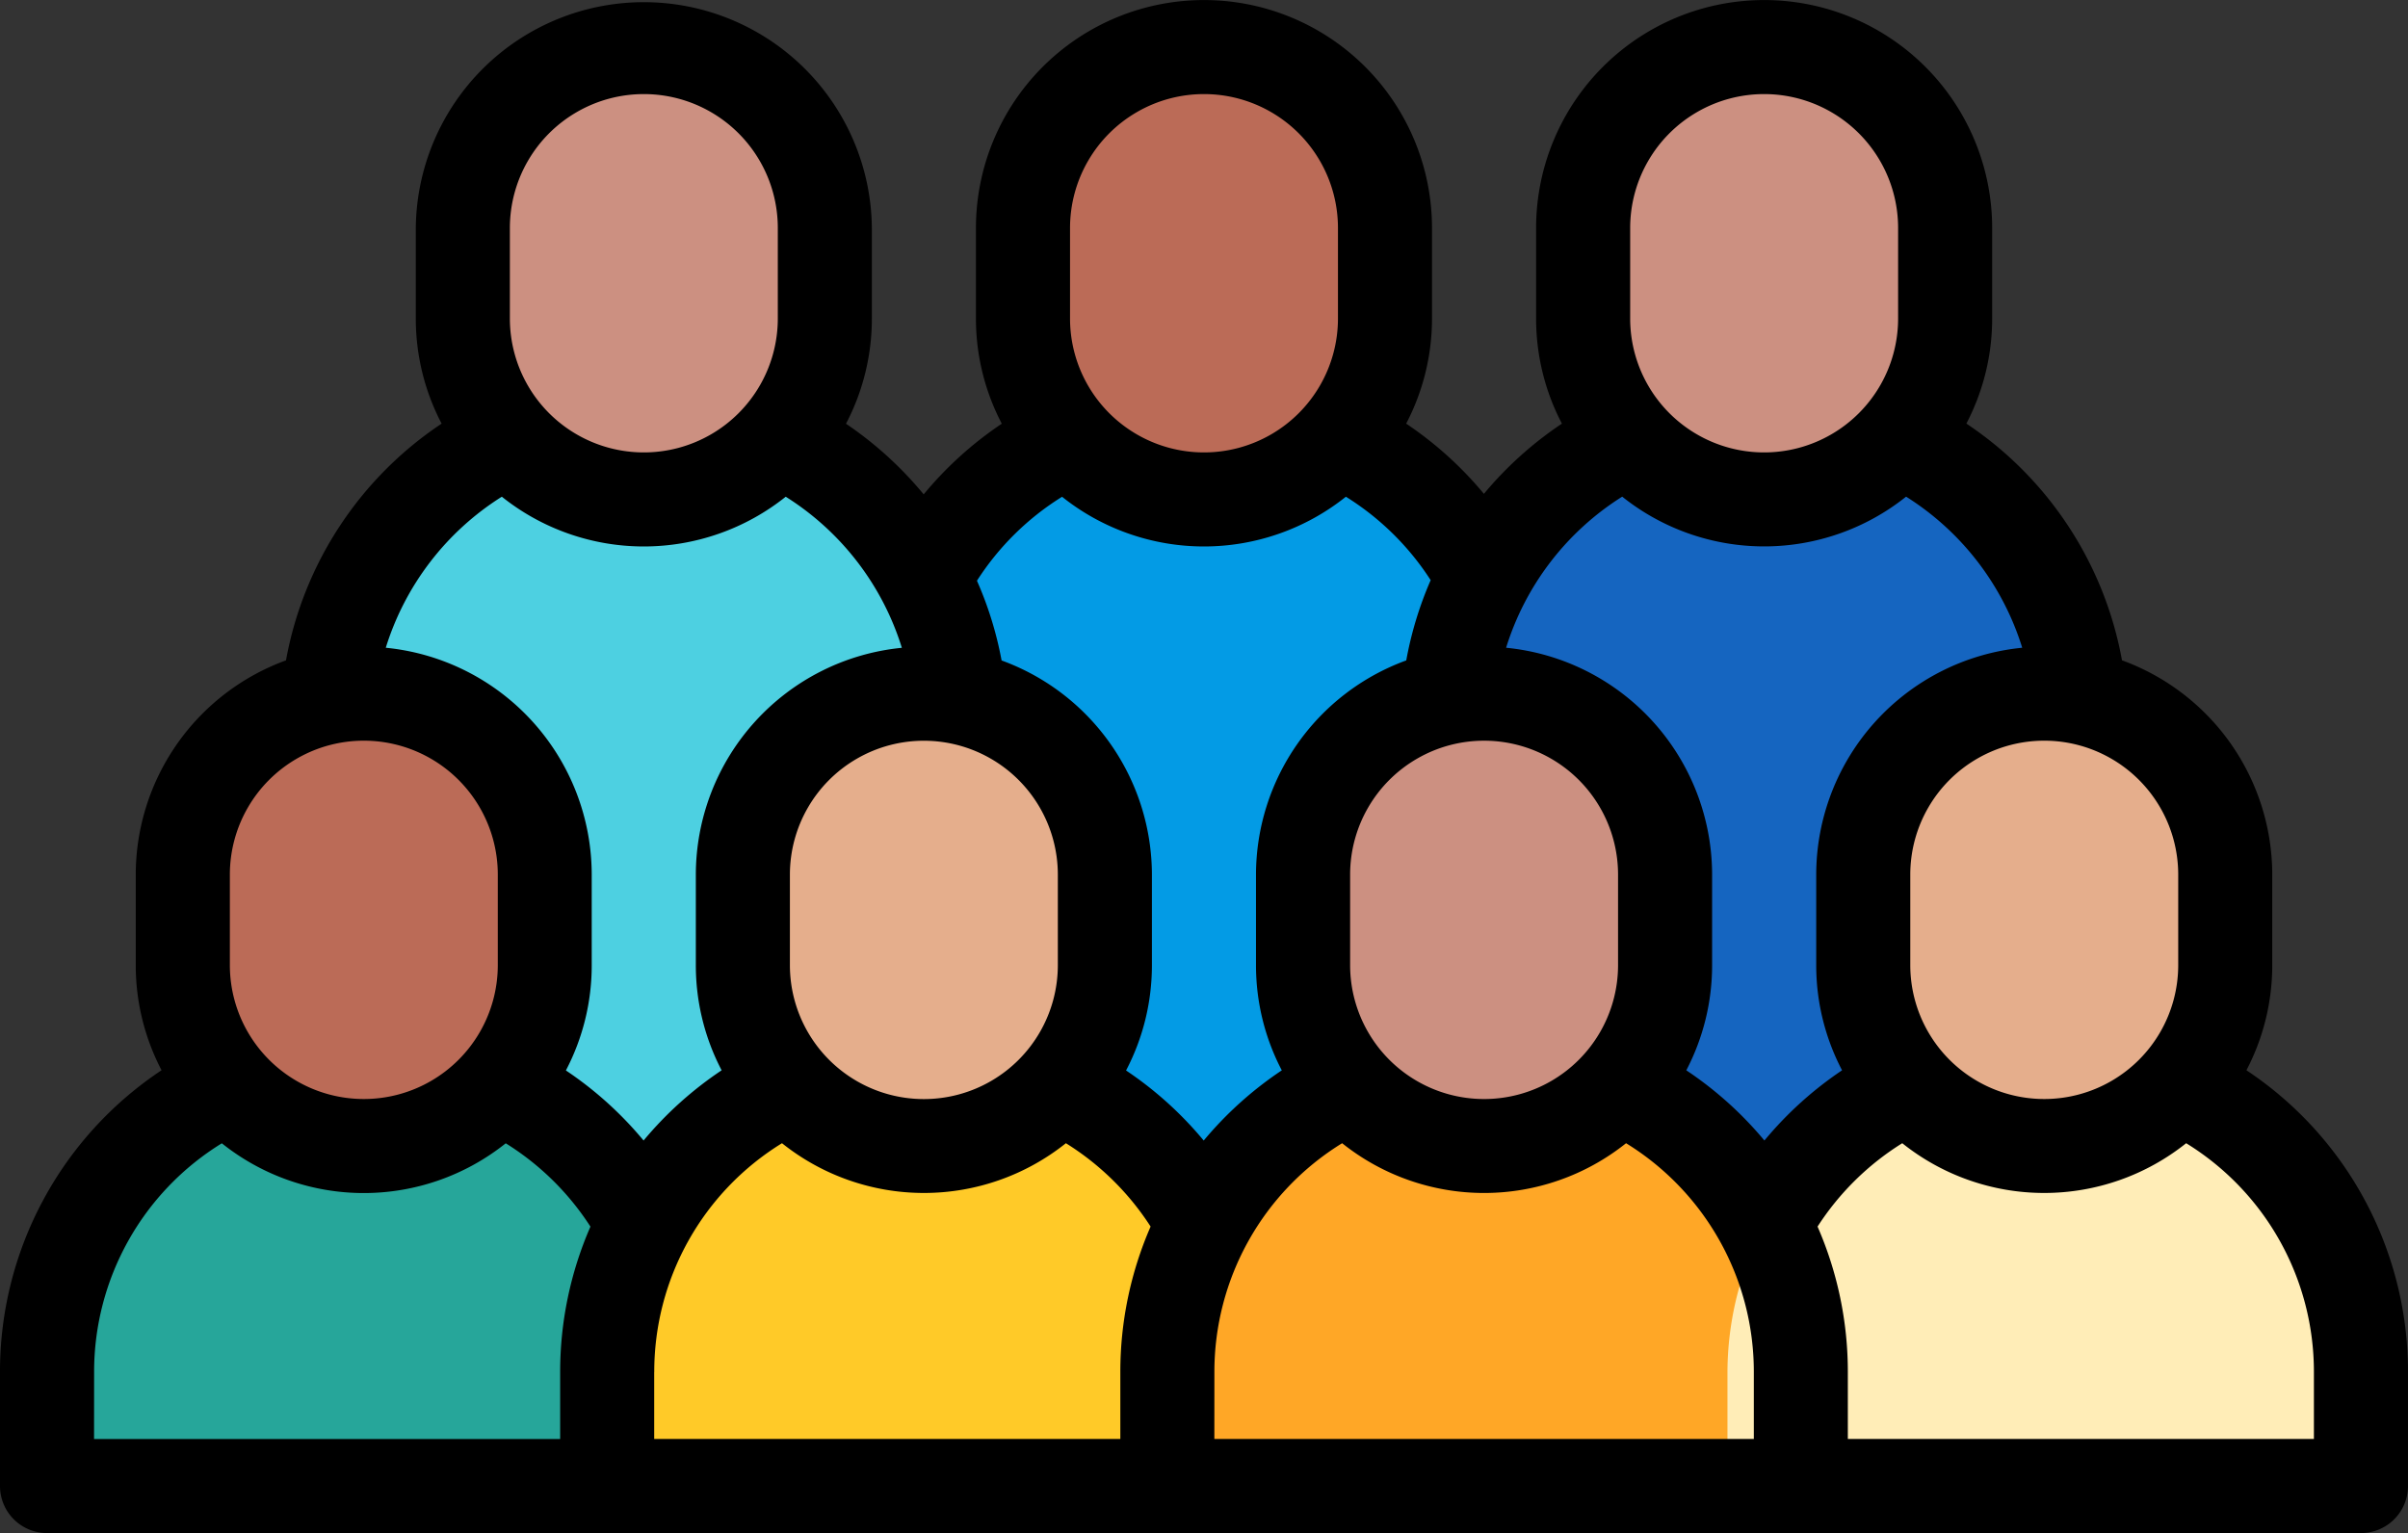 <svg xmlns="http://www.w3.org/2000/svg" width="120" height="76.419" viewBox="0 0 120 76.419">
  <rect x="0" y="0" width="120" height="76.419" fill="#333333" stroke="none"/>
  <g id="comunidad" transform="translate(-2.145 -44.215)">
    <g id="Grupo_85180" data-name="Grupo 85180" transform="translate(4.488 46.558)">
      <path id="Trazado_147559" data-name="Trazado 147559" d="M237.7,209.253a9.02,9.02,0,1,0-18.039,0v4.51a9.02,9.02,0,0,0,18.04,0v-4.51Z" transform="translate(-171.024 -200.233)" fill="#bb6b57" fill-rule="evenodd"/>
      <path id="Trazado_147560" data-name="Trazado 147560" d="M213.288,283.626a8.987,8.987,0,0,1-13.412,0A15.835,15.835,0,0,0,190.8,297.9v28.005h31.569V297.9A15.834,15.834,0,0,0,213.288,283.626Z" transform="translate(-148.925 -264.08)" fill="#039be5" fill-rule="evenodd"/>
      <path id="Trazado_147561" data-name="Trazado 147561" d="M118.6,209.253a9.02,9.02,0,1,0-18.039,0v4.51a9.02,9.02,0,0,0,18.04,0v-4.51Z" transform="translate(-79.837 -200.233)" fill="#cc9081" fill-rule="evenodd"/>
      <path id="Trazado_147562" data-name="Trazado 147562" d="M94.186,283.626a8.987,8.987,0,0,1-13.412,0A15.835,15.835,0,0,0,71.7,297.9v28.005h31.569V297.9a15.834,15.834,0,0,0-9.078-14.279Z" transform="translate(-57.738 -264.08)" fill="#4dd0e1" fill-rule="evenodd"/>
      <path id="Trazado_147563" data-name="Trazado 147563" d="M356.8,209.253a9.02,9.02,0,1,0-18.039,0v4.51a9.02,9.02,0,0,0,18.04,0v-4.51Z" transform="translate(-262.212 -200.233)" fill="#cc9081" fill-rule="evenodd"/>
      <path id="Trazado_147564" data-name="Trazado 147564" d="M332.389,283.626a8.987,8.987,0,0,1-13.412,0A15.835,15.835,0,0,0,309.9,297.9v28.005h31.569V297.9A15.834,15.834,0,0,0,332.389,283.626Z" transform="translate(-240.112 -264.08)" fill="#1565c0" fill-rule="evenodd"/>
      <path id="Trazado_147566" data-name="Trazado 147566" d="M59.048,346.786a9.02,9.02,0,0,0-18.039,0v4.51a9.02,9.02,0,0,0,18.04,0v-4.51Z" transform="translate(-34.244 -305.532)" fill="#bb6b57" fill-rule="evenodd"/>
      <path id="Trazado_147567" data-name="Trazado 147567" d="M34.635,421.158a8.987,8.987,0,0,1-13.412,0,15.835,15.835,0,0,0-9.079,14.279v5.674H43.713v-5.674A15.834,15.834,0,0,0,34.635,421.158Z" transform="translate(-12.144 -369.379)" fill="#26a69a" fill-rule="evenodd"/>
      <path id="Trazado_147568" data-name="Trazado 147568" d="M178.149,346.786a9.02,9.02,0,0,0-18.039,0v4.51a9.02,9.02,0,0,0,18.039,0Z" transform="translate(-125.431 -305.532)" fill="#e5ae8c" fill-rule="evenodd"/>
      <path id="Trazado_147569" data-name="Trazado 147569" d="M153.738,421.158a8.987,8.987,0,0,1-13.412,0,15.835,15.835,0,0,0-9.079,14.279v5.674h31.569v-5.674A15.835,15.835,0,0,0,153.738,421.158Z" transform="translate(-103.332 -369.379)" fill="#ffca28" fill-rule="evenodd"/>
      <path id="Trazado_147570" data-name="Trazado 147570" d="M297.251,346.786a9.02,9.02,0,1,0-18.039,0v4.51a9.02,9.02,0,0,0,18.04,0v-4.51Z" transform="translate(-216.618 -305.532)" fill="#cc9081" fill-rule="evenodd"/>
      <path id="Trazado_147571" data-name="Trazado 147571" d="M272.839,421.158a8.987,8.987,0,0,1-13.412,0,15.835,15.835,0,0,0-9.079,14.279v5.674h31.569v-5.674a15.834,15.834,0,0,0-9.078-14.279Z" transform="translate(-194.519 -369.379)" fill="#ffa726" fill-rule="evenodd"/>
      <path id="Trazado_147572" data-name="Trazado 147572" d="M416.353,346.786a9.02,9.02,0,0,0-18.039,0v4.51a9.02,9.02,0,0,0,18.039,0Z" transform="translate(-307.806 -305.532)" fill="#e5ae8c" fill-rule="evenodd"/>
      <path id="Trazado_147573" data-name="Trazado 147573" d="M391.941,421.158a8.987,8.987,0,0,1-13.412,0,15.835,15.835,0,0,0-9.079,14.279v5.674h31.569v-5.674A15.834,15.834,0,0,0,391.941,421.158Z" transform="translate(-285.707 -369.379)" fill="#ffedb7" fill-rule="evenodd"/>
    </g>
    <g id="Grupo_85181" data-name="Grupo 85181" transform="translate(2.145 44.215)">
      <path id="Trazado_147574" data-name="Trazado 147574" d="M114.094,243.583a11.289,11.289,0,0,0,1.286-5.242v-4.51a11.383,11.383,0,0,0-7.488-10.682,18.043,18.043,0,0,0-7.755-11.8,11.291,11.291,0,0,0,1.285-5.24V201.6a11.363,11.363,0,1,0-22.727,0v4.51a11.29,11.29,0,0,0,1.286,5.241,18.2,18.2,0,0,0-3.887,3.5,18.148,18.148,0,0,0-3.874-3.5,11.29,11.29,0,0,0,1.287-5.244V201.6a11.363,11.363,0,0,0-22.727,0v4.51a11.287,11.287,0,0,0,1.288,5.244,18.149,18.149,0,0,0-3.892,3.523,18.332,18.332,0,0,0-3.871-3.521,11.29,11.29,0,0,0,1.288-5.246V201.6a11.364,11.364,0,0,0-22.727,0v4.51a11.29,11.29,0,0,0,1.286,5.241,18.054,18.054,0,0,0-7.755,11.8A11.382,11.382,0,0,0,8.91,233.831v4.51a11.29,11.29,0,0,0,1.286,5.242,18.025,18.025,0,0,0-8.051,15.052v5.674a2.344,2.344,0,0,0,2.344,2.344H119.8a2.344,2.344,0,0,0,2.344-2.344v-5.674a18.025,18.025,0,0,0-8.051-15.052Zm-3.4-9.752v4.51a6.676,6.676,0,1,1-13.352,0v-4.51a6.676,6.676,0,0,1,13.352,0Zm-7.773-11.309a11.378,11.378,0,0,0-10.267,11.309v4.51a11.29,11.29,0,0,0,1.288,5.245,18.181,18.181,0,0,0-3.869,3.5,18.2,18.2,0,0,0-3.893-3.5,11.29,11.29,0,0,0,1.286-5.242v-4.51A11.379,11.379,0,0,0,77.2,222.522a13.684,13.684,0,0,1,5.786-7.531,11.329,11.329,0,0,0,14.147,0A13.678,13.678,0,0,1,102.92,222.522Zm-33.494,15.82v-4.51a6.676,6.676,0,0,1,13.352,0v4.51a6.676,6.676,0,1,1-13.352,0ZM83.383,201.6a6.676,6.676,0,1,1,13.352,0v4.51a6.676,6.676,0,0,1-13.352,0Zm-27.914,0a6.676,6.676,0,1,1,13.352,0v4.51a6.676,6.676,0,0,1-13.352,0V201.6Zm-.4,13.394a11.329,11.329,0,0,0,14.147,0,13.515,13.515,0,0,1,4.225,4.16,18.07,18.07,0,0,0-1.217,4,11.382,11.382,0,0,0-7.488,10.682v4.51a11.289,11.289,0,0,0,1.286,5.242,18.2,18.2,0,0,0-3.891,3.5,18.147,18.147,0,0,0-3.87-3.494,11.289,11.289,0,0,0,1.288-5.245v-4.51a11.383,11.383,0,0,0-7.491-10.683,17.942,17.942,0,0,0-1.228-3.974,13.514,13.514,0,0,1,4.239-4.183Zm-13.56,23.35v-4.51a6.676,6.676,0,0,1,13.352,0v4.51a6.676,6.676,0,0,1-13.352,0ZM27.554,201.6a6.676,6.676,0,0,1,13.352,0v4.51a6.676,6.676,0,0,1-13.352,0Zm-.4,13.394a11.329,11.329,0,0,0,14.147,0,13.673,13.673,0,0,1,5.787,7.531,11.378,11.378,0,0,0-10.267,11.309v4.51a11.29,11.29,0,0,0,1.286,5.242,18.206,18.206,0,0,0-3.89,3.5,18.13,18.13,0,0,0-3.871-3.493,11.29,11.29,0,0,0,1.287-5.244v-4.51A11.379,11.379,0,0,0,21.37,222.522,13.687,13.687,0,0,1,27.157,214.991ZM13.6,233.831a6.676,6.676,0,0,1,13.352,0v4.51a6.676,6.676,0,0,1-13.352,0Zm-6.765,24.8A13.374,13.374,0,0,1,13.2,247.224a11.328,11.328,0,0,0,14.148,0,13.5,13.5,0,0,1,4.221,4.154,18.1,18.1,0,0,0-1.509,7.256v3.33H6.832Zm27.914,0a13.374,13.374,0,0,1,6.366-11.411,11.329,11.329,0,0,0,14.148,0,13.509,13.509,0,0,1,4.221,4.155,18.1,18.1,0,0,0-1.508,7.256v3.33H34.746v-3.33Zm27.914,0a13.374,13.374,0,0,1,6.366-11.411,11.328,11.328,0,0,0,14.149,0,13.377,13.377,0,0,1,6.367,11.411v3.33H62.661Zm54.8,3.33H94.23v-3.33a18.1,18.1,0,0,0-1.509-7.255,13.534,13.534,0,0,1,4.221-4.156,11.329,11.329,0,0,0,14.148,0,13.374,13.374,0,0,1,6.366,11.411v3.33Z" transform="translate(-2.145 -190.234)"/>
    </g>
  </g>
</svg>
